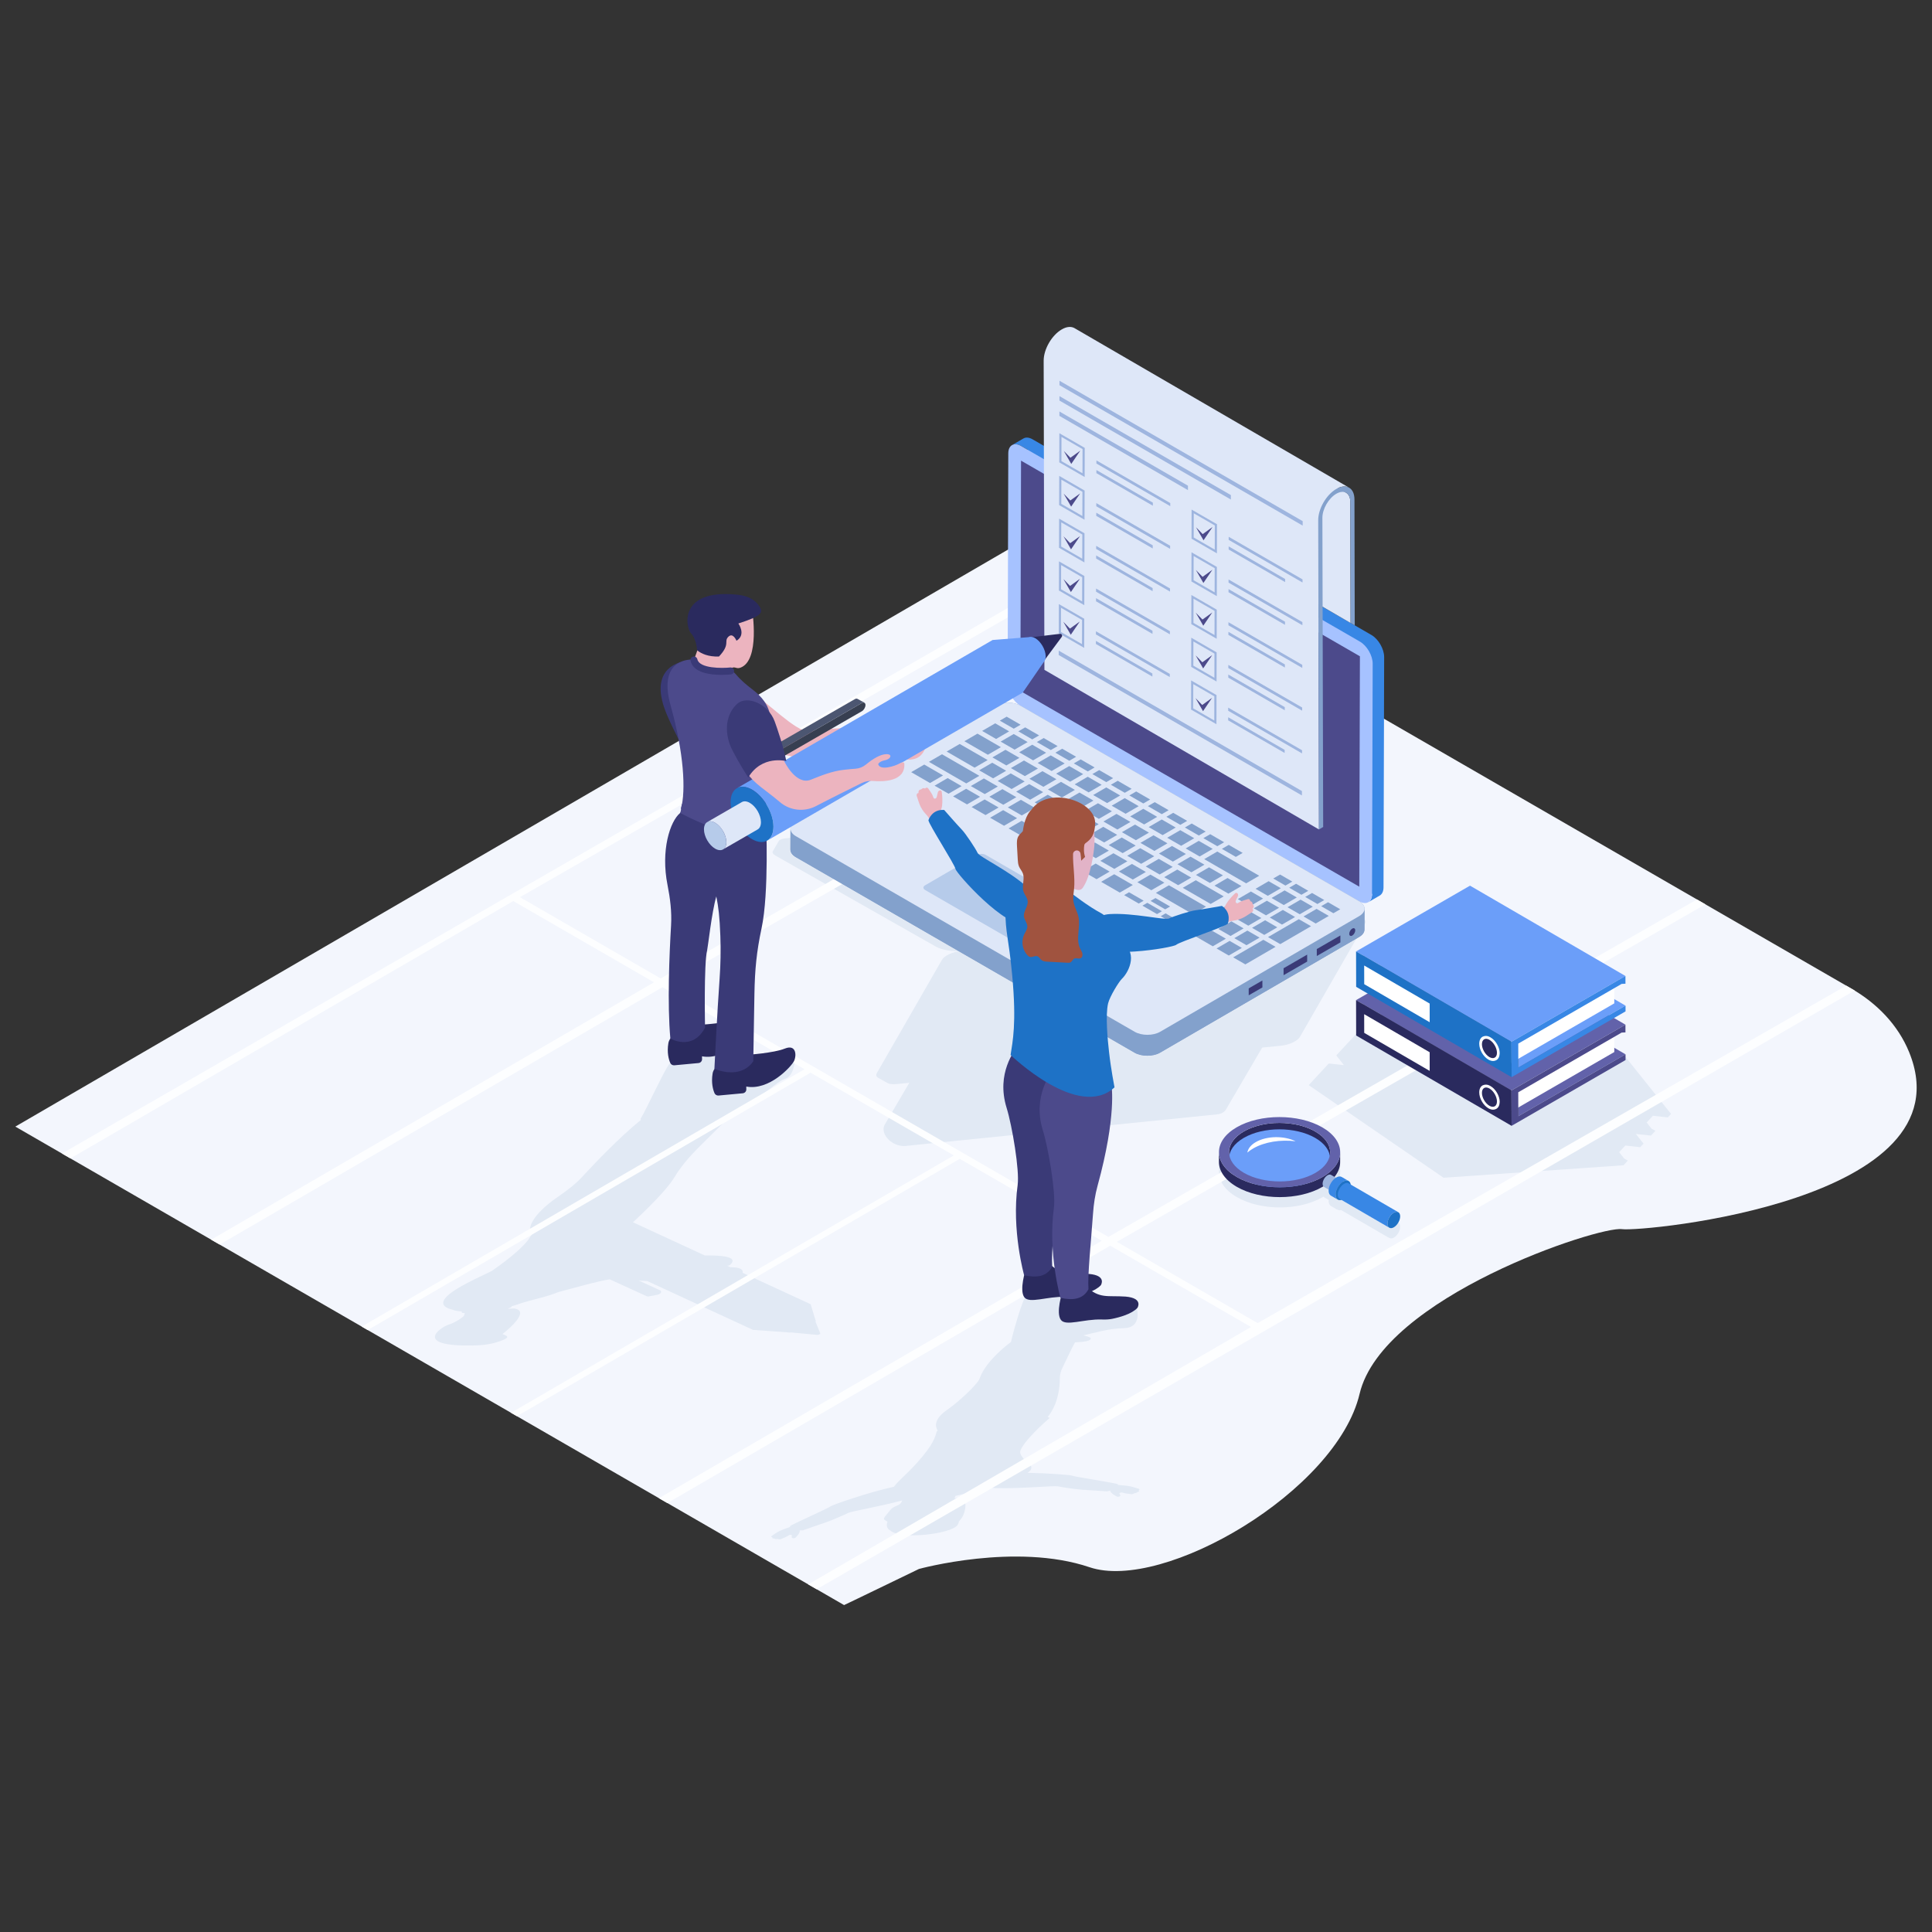 <?xml version="1.0" ?><!DOCTYPE svg  PUBLIC '-//W3C//DTD SVG 1.1//EN'  'http://www.w3.org/Graphics/SVG/1.1/DTD/svg11.dtd'><svg enable-background="new 0 0 126 126" id="Layer_1" version="1.1" viewBox="0 0 126 126" xml:space="preserve" xmlns="http://www.w3.org/2000/svg" xmlns:xlink="http://www.w3.org/1999/xlink"><rect x="0" y="0" width="126" height="126" fill="#333333" stroke="none"/><g><g><g><g><path d="M105.783,80.162c-1.488-0.217-15.617,4.412-17.114,10.742      c-1.498,6.338-12.8,12.935-17.613,11.306s-11.123,0.113-11.123,0.113l-3.975,1.921l-0.904,0.433h-0.009      L1,73.474l67.438-39.199L120.768,64.49c1.648,0.951,3.023,2.364,3.739,4.125      C128.482,78.335,107.149,80.351,105.783,80.162z" fill="#F3F6FD"/><path d="M91.313,79.996c0.007,0.266-0.179,0.589-0.409,0.717c-0.151,0.086-0.28,0.065-0.351-0.036      c0.014,0.021,0.029,0.05,0.057,0.065l-3.142-1.822c-0.122,0.029-0.222,0-0.287-0.086      c0.021,0.029,0.036,0.057,0.065,0.079l-0.452-0.266c-0.086-0.05-0.143-0.165-0.143-0.323      c0-0.022,0.007-0.043,0.007-0.065l-0.308-0.179c-0.014-0.007-0.029-0.029-0.043-0.043      c-0.014,0.007-0.029,0.022-0.05,0.036c-1.542,0.897-4.039,0.897-5.589,0c-0.782-0.445-1.169-1.04-1.169-1.629      v-0.639c0-0.581,0.388-1.162,1.148-1.607c1.542-0.897,4.046-0.897,5.596,0c0.882,0.509,1.248,1.205,1.119,1.872      c0.021-0.079,0.043-0.165,0.043-0.244v0.639c0,0.33-0.136,0.653-0.38,0.954l0.108,0.057      c0,0,0.007-0.007,0.014-0.014c0.143-0.079,0.265-0.086,0.359-0.036l0.452,0.265      c0.065,0.043,0.108,0.122,0.122,0.23l3.114,1.808C91.27,79.774,91.313,79.868,91.313,79.996z" fill="#E1E9F4"/><path d="M53.187,86.202c0.024-0.044,0.018-0.081-0.005-0.108l-0.312-1.036L48.434,83.01      c0.054-0.277-0.311-0.366-0.798-0.365l-0.217-0.103c0.128,0.019,0.185-0.043,0.185-0.043      c0.66-0.577-0.738-0.627-1.452-0.622c-0.068,0.002-0.126,0.001-0.19-0.001l-4.66-2.152      c0.021,0.008,0.038,0.02,0.052,0.035c-0.021-0.016-0.041-0.031-0.073-0.043      c0.847-0.791,2.186-2.095,2.67-2.886c0.466-0.771,0.981-1.371,1.766-2.152l2.016-1.997      c0.518,0.041,2.979-2.2,3.404-2.301c0.649-0.154,0.706-1.163,0.704-1.345      c-0.005-0.179-1.576,0.928-3.219,1.027l0.098-0.093c0.075-0.065,0.035-0.126-0.097-0.133      c0,0-0.604-2.589-0.704-2.536c-0.214,0.113-0.572,0.33-0.796,0.643c-0.042,0.055-0.052,0.106-0.037,0.155      l-0.007-0.001c0,0-0.155,0.163-0.398,0.424c-0.242-0.037-0.517-0.055-0.833-0.035l0.098-0.094      c0.068-0.065,0.028-0.126-0.101-0.137l-1.78,0.991c-0.111-0.007-0.255,0.019-0.355,0.072      c-0.217,0.109-1.667,3.258-1.891,3.571c-0.042,0.054-0.045,0.106-0.029,0.155      c-1.387,1.125-2.963,2.777-3.831,3.716c-0.41,0.45-0.988,0.891-1.616,1.323      c-1.631,1.126-2.017,2.097-1.645,2.39c-0.022,0.077-0.078,0.132-0.097,0.15      c-0.004,0.003-0.004,0.003-0.004,0.003c-0.02,0.04-0.062,0.095-0.093,0.146h0.007      c-0.31,0.46-1.111,1.192-2.426,2.108c0,0,0,0-0.004,0.004c-0.815,0.386-1.536,0.738-1.975,0.989      c-1.804,1.017-1.2,1.398-0.609,1.538c0.2,0.084,0.474,0.11,0.632,0.115      c-0.049,0.047-0.023,0.092,0.066,0.106c0.032,0.005,0.075,0.006,0.118,0c-0.014,0.063-0.043,0.132-0.06,0.199      c-0.029,0.007-0.044,0.014-0.022,0.014c-0.083,0.072-0.479,0.388-0.974,0.545      c-0.558,0.182-2.349,1.433,1.597,1.358c0.398-0.007,1.095-0.032,1.785-0.292      c0.504-0.187,0.606-0.292,0.131-0.45c0.594-0.478,1.661-1.444,0.873-1.649      c-0.216-0.054-0.367,0.027-0.536-0.023c0.08-0.013,0.171-0.043,0.223-0.087      c0.026-0.018,0.038-0.037,0.042-0.055l0.004-0.003c0.073-0.02,0.145-0.04,0.215-0.065      c0.493-0.176,1.049-0.327,1.561-0.458c0.53-0.134,0.942-0.267,1.268-0.403      c1.242-0.33,2.559-0.709,3.346-0.828l2.406,1.099c0.046,0.02,0.099,0.025,0.157,0.012l0.583-0.114      c-0.007,0-0.007,0-0.014-0.001c0.061-0.009,0.12-0.037,0.165-0.073c0.079-0.076,0.066-0.169-0.018-0.209      l-1.39-0.638c0.182,0.016,0.368,0.029,0.554,0.034l6.883,3.178L49.086,86.73l2.264,0.161      c0.06,0.013,0.149,0.019,0.265,0.007l0.007,0.001l1.655,0.158c0.046,0.005,0.1-0.004,0.155-0.029      c0.044-0.021,0.07-0.047,0.064-0.069L53.187,86.202z" fill="#E1E9F4"/><path d="M74.239,97.191c0.029,0.007,0.043,0.014,0.05,0.029c0.007,0.029,0,0.043-0.05,0.072      c-0.021,0.007-0.036,0.014-0.065,0.014c-0.007,0.036-0.129,0.086-0.194,0.079h-0.014      c-0.014,0.029-0.086,0.057-0.143,0.065c-0.021,0-0.036-0.007-0.057-0.007      c-0.237-0.029-0.38-0.043-0.567-0.101c-0.021-0.007-0.057-0.007-0.093-0.007      c-0.065,0.014-0.108,0.05-0.1,0.079l0.065,0.115c0.007,0.007,0,0.014-0.007,0.021      c-0.014,0.036-0.1,0.065-0.172,0.065h-0.007c-0.014,0-0.029-0.007-0.036-0.014      c-0.179-0.086-0.316-0.179-0.402-0.28c-0.043-0.05-0.029-0.086-0.043-0.107      c-0.057,0.014-0.122,0.036-0.201,0.05c0,0-1.291-0.093-1.621-0.107c-0.323-0.022-1.363-0.165-1.6-0.223      c-0.222-0.05-2.454,0.158-3.946,0.115c-0.129,0-0.251-0.007-0.366-0.022c-0.057,0.014-0.122,0.029-0.194,0.043      c-0.832,0.158-1.858,0.416-2.159,0.488c-0.029,0.057-0.043,0.107-0.065,0.165      c0.258-0.05,0.466-0.057,0.545,0.021c0.33,0.294,0.079,0.969,0,1.127c-0.065,0.122-0.172,0.265-0.265,0.366      c0,0.057-0.029,0.129-0.079,0.215c-0.387,0.595-3.767,0.99-4.405,0.351c0,0-0.33-0.129-0.165-0.559      c-0.007,0-0.007,0-0.007,0c-0.057-0.05-0.151-0.086-0.194-0.129c-0.072-0.079,0.014-0.179,0.079-0.266      c0.101-0.122,0.201-0.237,0.294-0.359c0.05-0.057,0.108-0.122,0.201-0.179      c0.108-0.065,0.266-0.115,0.373-0.179c0.143-0.086,0.165-0.179,0.215-0.28      c-1.413,0.387-3.35,0.717-3.53,0.818c-0.215,0.115-1.134,0.509-1.442,0.61      c-0.308,0.101-1.507,0.524-1.507,0.524h-0.208c-0.007,0.021,0.014,0.058-0.007,0.108      c-0.043,0.122-0.143,0.244-0.273,0.373c-0.014,0.007-0.021,0.014-0.043,0.022      c-0.029,0.007-0.05,0.014-0.079,0.014c-0.043,0-0.086-0.014-0.108-0.029c-0.014-0.007-0.014-0.014-0.014-0.022      l0.007-0.129c0.007-0.029-0.043-0.05-0.115-0.043c-0.036,0.007-0.065,0.014-0.079,0.029      c-0.158,0.108-0.294,0.151-0.509,0.244c-0.014,0.007-0.029,0.007-0.043,0.014c-0.065,0.014-0.136,0-0.172-0.022      l-0.007,0.007c-0.065,0.014-0.194,0-0.215-0.029c-0.029,0-0.043,0-0.065-0.007      c-0.057-0.007-0.072-0.021-0.072-0.05c-0.007-0.014,0.007-0.021,0.029-0.036c-0.151,0-0.079-0.072-0.065-0.079      c0.237-0.151,0.38-0.302,0.969-0.502c0.057-0.014,0.1-0.029,0.143-0.05l0.093-0.043      c-0.007-0.029-0.007-0.043-0.007-0.043c0.079-0.101,2.518-1.17,2.64-1.292      c0.093-0.079,2.439-0.911,4.132-1.277c0.359-0.466,0.66-0.639,1.485-1.535      c1.148-1.27,1.205-1.743,1.32-2.095c0,0,0.014-0.007,0.057-0.021c-0.179-0.287-0.265-0.76,0.631-1.378      c0.696-0.481,1.973-1.657,2.102-2.037c0.409-1.198,2.045-2.382,2.045-2.382c0.021-0.179,0.768-3.013,1.083-3.135      c0.409-0.158,0.703-0.351,1.736-0.337c0.021-0.014,0.301,0.337,0.308,0.33c0.014-0.179,0.28,1.535,0.603,1.413      c0.438-0.172,0.904-0.244,2.073-0.258c0.23-0.007,0.452,0,0.667,0.014c0.445,0.043,1.464-0.438,1.722-0.273      c0,0,0.402,1.306-0.811,1.349c-1.019,0.021-1.873,0.294-2.669,0.473c0.201,0.043,0.366,0.093,0.466,0.158      c0,0,0.237,0.251-0.969,0.294h-0.036c-0.251,0.445-0.517,1.054-0.789,1.593      c-0.129,0.251-0.201,0.502-0.201,0.739c-0.007,1.464-0.567,2.274-0.796,2.54      c0.043,0.021,0.093,0.043,0.136,0.057c0,0-0.574,0.495-0.997,0.933c-0.316,0.33-0.904,0.976-0.933,1.291      c-0.014,0.179,0.301,0.567,0.452,0.646c0.265,0.144,0.452,0.467,0.029,0.71      c1.421,0.029,2.82,0.144,2.906,0.186c0.158,0.079,2.87,0.481,2.985,0.56c0,0,0.007,0.014,0,0.043      l0.115,0.014c0.043,0.007,0.093,0.014,0.151,0.014c0.638,0.043,0.825,0.151,1.112,0.23      C74.289,97.105,74.382,97.148,74.239,97.191z" fill="#E1E9F4"/><g><g><g><path d="M84.774,67.63l4.251-7.392c0.076-0.13,0.032-0.239-0.083-0.306l-0.568-0.317         l-0.034-0.021c-0.119-0.071-0.326-0.1-0.594-0.073c0.269-0.027,0.431-0.095,0.474-0.181l0.383-0.672         c0.049-0.085-0.008-0.184-0.192-0.29l-10.444-5.927c-0.37-0.209-1.094-0.336-1.615-0.284l-25.09,2.503         c-0.269,0.027-0.422,0.093-0.474,0.181l-0.388,0.667c-0.049,0.085,0.011,0.193,0.197,0.295l10.444,5.927         c0.37,0.209,1.094,0.336,1.615,0.284c-0.528,0.051-1.068,0.306-1.22,0.567l-4.25,7.392         c-0.08,0.138-0.031,0.251,0.107,0.318l0.577,0.327c0.122,0.068,0.326,0.1,0.594,0.073l0.838-0.082         l-1.601,2.728c-0.215,0.371,0.032,0.908,0.552,1.202c0.265,0.152,0.553,0.21,0.797,0.187l20.345-2.062         c-0.016,0.001-0.032,0.002-0.046-0c0.261-0.013,0.483-0.117,0.604-0.314l2.362-4.037l0.002-0.003         l1.237-0.121C84.076,68.145,84.623,67.891,84.774,67.63z" fill="#E1E9F4"/></g></g></g><g><g><g><g enable-background="new    "><g><polygon fill="#E1E9F4" points="105.597,75.143 105.999,74.709 106.972,74.817 107.188,74.585 106.685,73.953            107.674,74.059 107.963,73.748 107.717,73.617 107.392,73.206 107.799,72.766 108.773,72.874 108.982,72.648            105.743,68.595 88.454,67.422 87.146,68.833 87.648,69.465 86.659,69.359 85.351,70.77 94.147,76.81            105.88,75.996 106.163,75.69 105.922,75.553          "/></g></g></g></g></g><polygon fill="#FDFEFF" points="120.406,64.281 82.023,86.291 72.838,80.988 111.221,58.978 110.67,58.66       72.287,80.67 43.639,64.13 82.023,42.119 81.472,41.801 43.088,63.812 33.908,58.512 72.293,36.501       71.741,36.182 4.042,75.23 4.594,75.549 33.474,58.764 42.653,64.064 13.773,80.849 14.325,81.168       43.205,64.382 52.469,69.731 23.589,86.516 23.981,86.743 52.862,69.958 62.206,75.353 33.325,92.138       33.712,92.361 62.593,75.576 71.852,80.922 42.972,97.708 43.523,98.026 72.404,81.24 81.589,86.543       52.708,103.329 53.259,103.647 120.957,64.599     "/></g><g><g><g><g><g><g><g><g><g><g><path d="M89.44,41.411L67.343,28.652c-0.233-0.134-0.445-0.145-0.594-0.057l-0.749,0.431               c0.152-0.085,0.36-0.074,0.594,0.06l0.435,0.247l-0.438,0.707l-0.042,15.024l22.1,12.759               l0.834,0.481c-0.004,0.262-0.095,0.449-0.244,0.534l0.746-0.434c0.148-0.085,0.244-0.272,0.244-0.534               l0.042-15.021C90.27,42.323,89.899,41.676,89.44,41.411z" fill="#3887E5"/><g><g enable-background="new    "><g><path d="M88.691,41.844c0.46,0.266,0.834,0.912,0.832,1.441l-0.043,15.018                  c-0.002,0.532-0.377,0.743-0.838,0.477L66.547,46.024c-0.463-0.267-0.834-0.91-0.832-1.441                  l0.043-15.018c0.002-0.529,0.375-0.744,0.838-0.477L88.691,41.844z" fill="#A6C2FF"/></g></g></g><g><polygon fill="#4C4A8B" points="88.69,42.802 88.648,57.826 66.547,45.066 66.59,30.042               "/></g></g><g><g><g enable-background="new    "><g><path d="M88.989,59.265l-0.004,1.364c0,0.173-0.113,0.343-0.343,0.477l-12.985,7.546                  c-0.46,0.265-1.205,0.265-1.665,0L51.896,55.897c-0.233-0.134-0.346-0.311-0.346-0.488l0.004-1.361                  c0-0.173,0.117-0.35,0.343-0.481l12.989-7.546c0.456-0.269,1.202-0.265,1.661,0l22.097,12.759                  C88.872,58.915,88.989,59.089,88.989,59.265z" fill="#83A1CC"/></g></g></g><g><g><g enable-background="new    "><g><path d="M88.989,59.265l-0.004,1.363c0,0.173-0.113,0.343-0.343,0.477l-12.985,7.546                   c-0.46,0.265-1.205,0.265-1.665,0L51.896,55.896c-0.233-0.134-0.346-0.311-0.346-0.488l0.004-1.359                   c0,0.173,0.117,0.35,0.35,0.484l22.093,12.755c0.463,0.269,1.209,0.269,1.665,0l12.989-7.546                   C88.876,59.612,88.989,59.438,88.989,59.265z" fill="#83A1CC"/></g><g><g><polygon fill="#3A3A77" points="85.249,62.259 85.251,62.711 83.712,63.599 83.711,63.147                                       "/></g><g><polygon fill="#3A3A77" points="82.329,63.944 82.331,64.397 81.438,64.912 81.437,64.46                                       "/></g><g><polygon fill="#3A3A77" points="87.415,61.008 87.417,61.46 85.878,62.349 85.877,61.896                                       "/></g><g><path d="M88.19,60.561c0.108-0.062,0.196-0.013,0.196,0.112                    c0,0.127-0.087,0.278-0.195,0.341s-0.196,0.012-0.196-0.115                    C87.995,60.774,88.082,60.623,88.19,60.561z" fill="#3A3A77"/></g></g><g><path d="M88.642,58.779c0.46,0.266,0.465,0.697,0.008,0.963l-12.987,7.547                   c-0.457,0.266-1.204,0.266-1.665,0L51.902,54.532c-0.46-0.266-0.463-0.698-0.005-0.964                   l12.987-7.547c0.457-0.266,1.202-0.265,1.662,0.001L88.642,58.779z" fill="#DEE7F8"/></g></g></g><path d="M71.302,59.806l-7.021-4.054c-0.147-0.085-0.384-0.086-0.53-0.001l-3.42,1.987                c-0.146,0.085-0.143,0.222,0.004,0.307l7.021,4.054c0.147,0.085,0.382,0.085,0.527,0l3.42-1.987                C71.449,60.027,71.448,59.891,71.302,59.806z" fill="#B6CBEA"/></g></g></g></g></g></g><g><polygon fill="#83A1CC" points="84.875,58.355 85.322,58.096 84.526,57.636 84.079,57.896          "/><polygon fill="#83A1CC" points="83.834,57.754 84.28,57.495 83.484,57.035 83.037,57.294          "/><polygon fill="#83A1CC" points="79.266,59.486 78.413,59.981 79.21,60.441 80.062,59.946          "/><polygon fill="#83A1CC" points="72.203,52.374 73.055,51.879 72.147,51.354 71.294,51.849          "/><polygon fill="#83A1CC" points="68.993,53.555 68.141,54.051 69.051,54.575 69.903,54.081          "/><polygon fill="#83A1CC" points="70.251,55.621 69.399,56.117 70.307,56.641 71.159,56.146          "/><polygon fill="#83A1CC" points="69.044,54.925 68.192,55.419 69.101,55.945 69.954,55.45          "/><polygon fill="#83A1CC" points="70.201,54.252 69.349,54.747 70.258,55.273 71.111,54.777          "/><polygon fill="#83A1CC" points="68.331,51.832 67.479,52.327 68.388,52.852 69.24,52.357          "/><polygon fill="#83A1CC" points="67.837,54.228 66.984,54.723 67.894,55.248 68.746,54.753          "/><polygon fill="#83A1CC" points="64.217,52.138 63.365,52.633 64.273,53.157 65.126,52.662          "/><polygon fill="#83A1CC" points="65.424,52.835 64.571,53.33 65.48,53.854 66.332,53.359          "/><polygon fill="#83A1CC" points="66.631,53.531 65.778,54.027 66.687,54.551 67.54,54.056          "/><polygon fill="#83A1CC" points="67.788,52.859 66.935,53.354 67.844,53.879 68.697,53.384          "/><polygon fill="#83A1CC" points="75.697,59.753 76.651,60.304 76.97,60.117 76.017,59.568          "/><polygon fill="#83A1CC" points="74.825,58.879 74.505,59.065 75.458,59.615 75.778,59.429          "/><polygon fill="#83A1CC" points="75.357,58.569 75.037,58.755 75.991,59.305 76.31,59.12          "/><polygon fill="#83A1CC" points="71.458,56.318 70.605,56.813 71.515,57.338 72.367,56.843          "/><polygon fill="#83A1CC" points="72.148,51.007 72.596,50.748 71.686,50.223 71.24,50.483          "/><polygon fill="#83A1CC" points="70.996,51.677 71.848,51.182 70.939,50.657 70.087,51.153          "/><polygon fill="#83A1CC" points="73.355,51.704 73.802,51.445 72.894,50.92 72.447,51.18          "/><polygon fill="#83A1CC" points="74.563,52.401 75.009,52.142 74.1,51.617 73.653,51.877          "/><polygon fill="#83A1CC" points="70.458,52.707 71.31,52.212 70.401,51.687 69.549,52.182          "/><polygon fill="#83A1CC" points="73.41,53.071 74.263,52.576 73.353,52.051 72.501,52.546          "/><polygon fill="#83A1CC" points="75.769,53.098 76.216,52.839 75.308,52.314 74.861,52.573          "/><polygon fill="#83A1CC" points="71.665,53.404 72.517,52.909 71.608,52.384 70.756,52.879          "/><polygon fill="#83A1CC" points="69.538,52.529 68.687,53.024 69.595,53.549 70.447,53.054          "/><polygon fill="#83A1CC" points="74.617,53.768 75.469,53.273 74.561,52.748 73.708,53.243          "/><polygon fill="#83A1CC" points="76.977,53.795 77.423,53.535 76.513,53.01 76.067,53.27          "/><polygon fill="#83A1CC" points="72.872,54.1 73.724,53.605 72.816,53.08 71.963,53.576          "/><polygon fill="#83A1CC" points="70.745,53.226 69.893,53.721 70.802,54.245 71.654,53.751          "/><polygon fill="#83A1CC" points="75.824,54.465 76.676,53.969 75.766,53.444 74.914,53.939          "/><polygon fill="#83A1CC" points="74.079,54.797 74.931,54.302 74.022,53.777 73.169,54.272          "/><polygon fill="#83A1CC" points="77.031,55.161 77.884,54.666 76.974,54.141 76.121,54.636          "/><polygon fill="#83A1CC" points="75.286,55.494 76.138,54.999 75.229,54.474 74.376,54.969          "/><polygon fill="#83A1CC" points="73.158,54.62 72.306,55.114 73.216,55.639 74.068,55.145          "/><polygon fill="#83A1CC" points="78.237,55.858 79.09,55.362 78.18,54.838 77.328,55.333          "/><polygon fill="#83A1CC" points="76.492,56.191 77.344,55.695 76.435,55.171 75.583,55.666          "/><polygon fill="#83A1CC" points="74.365,55.316 73.514,55.811 74.423,56.336 75.275,55.842          "/><polygon fill="#83A1CC" points="72.615,55.646 71.762,56.141 72.671,56.666 73.524,56.17          "/><polygon fill="#83A1CC" points="77.699,56.888 78.551,56.392 77.643,55.868 76.79,56.363          "/><polygon fill="#83A1CC" points="75.572,56.013 74.72,56.508 75.629,57.033 76.481,56.538          "/><polygon fill="#83A1CC" points="74.73,56.867 73.822,56.343 72.969,56.838 73.878,57.363          "/><polygon fill="#83A1CC" points="81.27,57.609 82.122,57.114 79.388,55.535 78.535,56.03          "/><polygon fill="#83A1CC" points="76.779,56.71 75.927,57.205 76.837,57.73 77.688,57.235          "/><polygon fill="#83A1CC" points="75.028,57.039 74.176,57.535 75.085,58.059 75.938,57.565          "/><polygon fill="#83A1CC" points="80.113,58.281 80.966,57.786 80.056,57.261 79.204,57.757          "/><polygon fill="#83A1CC" points="82.681,58.424 83.534,57.928 82.737,57.469 81.885,57.964          "/><polygon fill="#83A1CC" points="85.918,58.957 86.365,58.698 85.569,58.238 85.121,58.497          "/><polygon fill="#83A1CC" points="77.986,57.407 77.135,57.902 78.956,58.953 79.808,58.459          "/><polygon fill="#83A1CC" points="84.575,58.53 83.779,58.07 82.927,58.565 83.723,59.025          "/><polygon fill="#83A1CC" points="81.58,58.141 80.728,58.636 81.524,59.096 82.376,58.601          "/><polygon fill="#83A1CC" points="86.611,58.84 86.164,59.099 86.96,59.559 87.407,59.3          "/><polygon fill="#83A1CC" points="84.821,58.672 83.969,59.167 84.765,59.627 85.618,59.132          "/><polygon fill="#83A1CC" points="76.235,57.736 75.382,58.231 77.799,59.626 78.651,59.131          "/><polygon fill="#83A1CC" points="82.622,58.742 81.769,59.237 82.566,59.697 83.419,59.202          "/><polygon fill="#83A1CC" points="80.422,58.814 79.571,59.309 80.368,59.769 81.219,59.273          "/><polygon fill="#83A1CC" points="85.808,60.229 86.66,59.734 85.864,59.274 85.012,59.769          "/><polygon fill="#83A1CC" points="83.665,59.344 82.812,59.84 83.609,60.3 84.461,59.804          "/><polygon fill="#83A1CC" points="81.464,59.415 80.612,59.91 81.41,60.37 82.261,59.875          "/><polygon fill="#83A1CC" points="83.303,60.477 82.507,60.017 81.655,60.512 82.452,60.972          "/><polygon fill="#83A1CC" points="80.308,60.088 79.455,60.583 80.252,61.042 81.104,60.547          "/><polygon fill="#83A1CC" points="83.494,61.573 85.503,60.406 84.707,59.946 82.698,61.114          "/><polygon fill="#83A1CC" points="82.146,61.149 81.35,60.689 80.498,61.185 81.294,61.645          "/><polygon fill="#83A1CC" points="78.109,60.158 77.257,60.653 79.095,61.715 79.947,61.219          "/><polygon fill="#83A1CC" points="80.193,61.361 79.341,61.857 80.137,62.317 80.99,61.822          "/><polygon fill="#83A1CC" points="81.219,62.895 83.189,61.751 82.393,61.291 80.423,62.436          "/><polygon fill="#83A1CC" points="68.528,48.917 68.975,48.658 68.067,48.133 67.619,48.393          "/><polygon fill="#83A1CC" points="69.736,49.614 70.182,49.355 69.273,48.83 68.826,49.089          "/><polygon fill="#83A1CC" points="60.277,49.863 59.425,50.358 60.653,51.067 61.505,50.572          "/><polygon fill="#83A1CC" points="63.869,50.597 61.434,49.191 60.581,49.686 63.017,51.092          "/><polygon fill="#83A1CC" points="61.803,50.744 60.95,51.239 61.86,51.764 62.713,51.269          "/><polygon fill="#83A1CC" points="64.223,51.788 65.076,51.293 64.166,50.768 63.314,51.264          "/><polygon fill="#83A1CC" points="63.01,51.441 62.157,51.936 63.066,52.461 63.919,51.965          "/><polygon fill="#83A1CC" points="64.768,50.762 65.62,50.267 64.711,49.742 63.859,50.237          "/><polygon fill="#83A1CC" points="65.631,49.92 66.483,49.425 65.574,48.9 64.722,49.395          "/><polygon fill="#83A1CC" points="66.838,50.617 67.69,50.121 66.781,49.597 65.929,50.092          "/><polygon fill="#83A1CC" points="69.251,52.01 70.103,51.515 69.195,50.99 68.342,51.485          "/><polygon fill="#83A1CC" points="68.583,50.284 69.435,49.789 68.526,49.264 67.673,49.759          "/><polygon fill="#83A1CC" points="69.79,50.981 70.642,50.486 69.732,49.96 68.88,50.456          "/><polygon fill="#83A1CC" points="68.045,51.314 68.897,50.818 67.987,50.293 67.135,50.788          "/><polygon fill="#83A1CC" points="67.376,49.587 68.228,49.092 67.319,48.567 66.467,49.062          "/><polygon fill="#83A1CC" points="67.321,48.221 67.768,47.961 66.859,47.437 66.413,47.696          "/><polygon fill="#83A1CC" points="66.169,48.89 67.021,48.395 66.112,47.87 65.26,48.365          "/><polygon fill="#83A1CC" points="65.652,46.739 65.205,46.999 66.115,47.523 66.561,47.264          "/><polygon fill="#83A1CC" points="64.905,47.174 64.053,47.669 64.962,48.194 65.814,47.698          "/><polygon fill="#83A1CC" points="78.906,57.584 79.758,57.089 78.85,56.564 77.997,57.06          "/><polygon fill="#83A1CC" points="70.942,50.311 71.389,50.051 70.479,49.526 70.032,49.786          "/><polygon fill="#83A1CC" points="78.184,54.492 78.63,54.232 77.721,53.707 77.274,53.967          "/><polygon fill="#83A1CC" points="80.597,55.885 81.044,55.625 80.135,55.101 79.688,55.361          "/><polygon fill="#83A1CC" points="79.39,55.188 79.836,54.929 78.928,54.404 78.48,54.663          "/><polygon fill="#83A1CC" points="62.59,48.519 61.739,49.013 63.561,50.065 64.412,49.57          "/><polygon fill="#83A1CC" points="63.748,47.846 62.896,48.341 64.424,49.223 65.276,48.728          "/><polygon fill="#83A1CC" points="71.408,54.949 70.555,55.444 71.464,55.969 72.317,55.474          "/><polygon fill="#83A1CC" points="71.952,53.923 71.1,54.418 72.009,54.943 72.861,54.448          "/><polygon fill="#83A1CC" points="65.374,51.465 64.521,51.961 65.43,52.485 66.282,51.99          "/><polygon fill="#83A1CC" points="67.124,51.136 66.272,51.63 67.182,52.156 68.033,51.661          "/><polygon fill="#83A1CC" points="65.975,51.459 66.827,50.964 65.917,50.439 65.066,50.933          "/><polygon fill="#83A1CC" points="66.58,52.162 65.728,52.657 66.637,53.182 67.49,52.687          "/><polygon fill="#83A1CC" points="72.665,57.015 71.813,57.51 73.029,58.212 73.881,57.717          "/><polygon fill="#83A1CC" points="73.632,58.191 73.313,58.377 74.266,58.927 74.586,58.741          "/></g><g><g enable-background="new    "><g><path d="M88.083,40.629L70.172,30.22l-0.014-7.906c0-0.285-0.104-0.487-0.271-0.577             L87.798,32.139c0.16,0.097,0.264,0.299,0.264,0.584L88.083,40.629z" fill="#DEE7F8"/></g><g><path d="M87.986,31.805c-0.215-0.125-0.508-0.104-0.841,0.084             c-0.647,0.376-1.175,1.293-1.175,2.044l0.049,20.162L68.114,43.686l-0.049-20.162             c0-0.751,0.528-1.661,1.175-2.037c0.327-0.195,0.626-0.209,0.841-0.084L87.986,31.805z" fill="#DEE7F8"/></g><g><path d="M87.148,31.889c0.651-0.376,1.184-0.073,1.186,0.676l0.019,8.218l-0.273-0.157             l-0.019-7.904c-0.002-0.576-0.411-0.809-0.912-0.52c-0.501,0.289-0.908,0.994-0.906,1.57l0.051,20.162             l-0.273,0.158l-0.051-20.162C85.967,33.182,86.496,32.265,87.148,31.889z" fill="#83A1CC"/></g></g></g></g><g><g><polygon fill="#4C4A8B" points="70.429,37.749 69.841,38.611 69.352,37.765 69.787,38.212          "/></g><g><polygon fill="#4C4A8B" points="70.421,40.534 69.833,41.398 69.344,40.549 69.779,40.996          "/></g><g><path d="M69.056,39.396l1.656,0.956l-0.005,1.9l-1.656-0.956L69.056,39.396z M70.565,42.008           l0.004-1.577l-1.373-0.792l-0.004,1.577L70.565,42.008" fill="#9EB5DF"/></g><g><path d="M69.064,36.609l1.656,0.956l-0.005,1.903l-1.656-0.956L69.064,36.609z M70.573,39.223           l0.004-1.577l-1.373-0.792l-0.004,1.577L70.573,39.223" fill="#9EB5DF"/></g><g><path d="M69.072,33.824l1.656,0.956l-0.005,1.9l-1.656-0.956L69.072,33.824z M70.581,36.436           l0.004-1.577l-1.373-0.792l-0.004,1.577L70.581,36.436" fill="#9EB5DF"/></g><g><path d="M69.08,31.037l1.656,0.956L70.73,33.896l-1.656-0.956L69.08,31.037z M70.589,33.652           l0.004-1.577l-1.373-0.792l-0.004,1.577L70.589,33.652" fill="#9EB5DF"/></g><g><polygon fill="#4C4A8B" points="70.445,32.178 69.857,33.04 69.368,32.194 69.803,32.64          "/></g><g><polygon fill="#9EB5DF" points="77.475,31.676 77.475,31.964 69.091,27.123 69.091,26.836          "/></g><g><polygon fill="#9EB5DF" points="75.187,32.78 75.186,32.983 71.503,30.857 71.504,30.654          "/></g><g><polygon fill="#9EB5DF" points="75.171,38.352 75.171,38.555 71.487,36.428 71.488,36.225          "/></g><g><polygon fill="#9EB5DF" points="76.298,41.163 76.297,41.368 71.481,38.588 71.482,38.383          "/></g><g><polygon fill="#9EB5DF" points="76.305,38.379 76.305,38.581 71.489,35.801 71.49,35.598          "/></g><g><polygon fill="#9EB5DF" points="75.179,35.565 75.178,35.77 71.495,33.644 71.496,33.438          "/></g><g><polygon fill="#9EB5DF" points="76.313,35.592 76.313,35.797 71.497,33.017 71.498,32.811          "/></g><g><polygon fill="#9EB5DF" points="76.321,32.807 76.321,33.01 71.505,30.23 71.506,30.027          "/></g><g><polygon fill="#4C4A8B" points="70.453,29.391 69.865,30.256 69.376,29.407 69.811,29.853          "/></g><g><path d="M69.088,28.253l1.656,0.956l-0.005,1.9l-1.656-0.956L69.088,28.253z M70.597,30.865           l0.004-1.577l-1.373-0.792l-0.004,1.577L70.597,30.865" fill="#9EB5DF"/></g><g><polygon fill="#9EB5DF" points="80.275,32.289 80.274,32.579 69.094,26.124 69.094,25.834          "/></g><g><path d="M77.713,33.233l1.656,0.956l-0.005,1.9l-1.656-0.956L77.713,33.233z M79.223,35.845           l0.004-1.577l-1.373-0.792l-0.004,1.577L79.223,35.845" fill="#9EB5DF"/></g><g><polygon fill="#4C4A8B" points="79.079,34.371 78.491,35.236 78,34.386 78.436,34.834          "/></g><g><polygon fill="#9EB5DF" points="84.958,33.989 84.957,34.279 69.096,25.122 69.097,24.832          "/></g><g><polygon fill="#4C4A8B" points="79.055,42.729 78.467,43.592 77.976,42.744 78.413,43.192          "/></g><g><path d="M77.69,41.589l1.656,0.956l-0.005,1.903l-1.656-0.956L77.69,41.589z M79.199,44.203           l0.004-1.577l-1.373-0.792l-0.004,1.577L79.199,44.203" fill="#9EB5DF"/></g><g><polygon fill="#9EB5DF" points="75.155,43.923 75.155,44.126 71.472,41.999 71.472,41.797          "/></g><g><polygon fill="#9EB5DF" points="76.29,43.95 76.289,44.155 71.473,41.375 71.474,41.17          "/></g><g><path d="M77.682,44.376l1.656,0.956l-0.005,1.9l-1.656-0.956L77.682,44.376z M79.191,46.988           l0.004-1.577l-1.373-0.792l-0.004,1.577L79.191,46.988" fill="#9EB5DF"/></g><g><polygon fill="#4C4A8B" points="79.047,45.514 78.459,46.379 77.968,45.528 78.405,45.977          "/></g><g><polygon fill="#9EB5DF" points="83.805,40.545 83.804,40.75 80.121,38.624 80.122,38.419          "/></g><g enable-background="new    "><g><polygon fill="#9EB5DF" points="84.908,51.59 84.907,51.877 69.046,42.72 69.047,42.432           "/></g><g><polygon fill="#9EB5DF" points="83.781,48.903 83.781,49.106 80.098,46.98 80.098,46.777           "/></g><g><polygon fill="#9EB5DF" points="84.916,48.93 84.915,49.135 80.099,46.355 80.1,46.15           "/></g><g><polygon fill="#9EB5DF" points="83.789,46.117 83.789,46.322 80.106,44.195 80.106,43.99           "/></g><g><polygon fill="#9EB5DF" points="84.924,46.143 84.923,46.349 80.107,43.568 80.108,43.363           "/></g><g><polygon fill="#9EB5DF" points="83.797,43.332 83.796,43.535 80.113,41.408 80.114,41.206           "/></g><g><polygon fill="#9EB5DF" points="84.931,43.359 84.931,43.562 80.115,40.781 80.116,40.578           "/></g></g><g><polygon fill="#9EB5DF" points="84.947,37.787 84.947,37.99 80.131,35.21 80.132,35.007          "/></g><g><polygon fill="#9EB5DF" points="84.939,40.572 84.939,40.777 80.123,37.997 80.124,37.791          "/></g><g><polygon fill="#9EB5DF" points="83.813,37.761 83.812,37.963 80.129,35.837 80.13,35.634          "/></g><g><polygon fill="#4C4A8B" points="79.071,37.158 78.483,38.02 77.992,37.173 78.429,37.621          "/></g><g><polygon fill="#4C4A8B" points="79.063,39.943 78.475,40.807 77.984,39.957 78.421,40.405          "/></g><g><path d="M77.698,38.804l1.656,0.956l-0.005,1.9l-1.656-0.956L77.698,38.804z M79.207,41.416           l0.004-1.577l-1.373-0.792l-0.004,1.577L79.207,41.416" fill="#9EB5DF"/></g><g><path d="M77.706,36.018l1.656,0.956l-0.005,1.903l-1.656-0.956L77.706,36.018z M79.215,38.632           l0.004-1.577l-1.373-0.792l-0.004,1.577L79.215,38.632" fill="#9EB5DF"/></g><g><polygon fill="#4C4A8B" points="70.437,34.962 69.849,35.827 69.36,34.978 69.795,35.425          "/></g><g><polygon fill="#9EB5DF" points="75.163,41.136 75.163,41.342 71.48,39.215 71.48,39.01          "/></g></g></g><g><path d="M60.073,48.435c-0.416,0.076-1.587,0.011-1.579-0.593c0,0,0.106-0.216,0.605-0.125         c0.499,0.092,0.771-0.361,0.043-0.516c-0.472-0.095-1.137,0.117-1.557,0.282         c-0.275,0.107-0.612,0.423-2.155,0.082c-0.875-0.193-1.829,0.099-2.709,0.12         c-0.849,0.032-2.654-1.909-3.986-2.73l-0.274,1.446c0.899,0.456-1.803,0.255-1.528,0.801         c0.512,1.031,4.512,2.332,5.533,2.181c1.067-0.153,3.469-0.412,4.357-0.511         c0.298-0.034,0.598,0.033,0.872,0.18c0.745,0.402,2.32,1.046,2.699-0.432         C60.395,48.62,60.489,48.361,60.073,48.435z" fill="#ECB4BF"/><g><g><g><g><g><g><g><g><path d="M49.052,39.775c0,0-2.717,0.324-2.784,0.492                 c-0.018,0.062-1.179,3.124-1.359,3.846c-0.303,1.174,2.902,1.619,2.728,0.703                 c-0.11-0.6-0.307-1.061,0.068-1.248c0.245-0.122,0.307,0.075,0.583-0.023                 C49.592,43.069,49.052,39.775,49.052,39.775z" fill="#ECB4BF"/></g><path d="M45.53,43.54c-0.389-0.136-0.536-0.262-0.593-0.461c0,0-2.672,0.085-1.599,3.132                c0.541,1.537,2.585,4.951,3.115,6.712L45.53,43.54z" fill="#3A3A77"/><path d="M49.058,44.953c-0.367-0.277-0.751-0.6-1.055-0.965                c-0.213-0.257-0.547-0.372-0.879-0.342c-0.703,0.064-1.81,0.05-1.959-0.632                c0,0-2.313-0.155-1.432,2.984c0.881,3.139,0.997,5.563,0.683,6.727c0,0,3.384,4.704,5.545,0.783                c0,0-0.005-4.876,0.197-5.794C50.333,46.912,50.37,45.943,49.058,44.953z" fill="#4C4A8B"/><g><path d="M47.059,44.014c-0.731,0-1.851-0.132-2.023-0.923                 c-0.027-0.122,0.051-0.243,0.174-0.27c0.117-0.028,0.241,0.051,0.269,0.173                 c0.133,0.614,1.629,0.593,2.146,0.537c0.119-0.013,0.236,0.077,0.25,0.201                 c0.013,0.125-0.076,0.237-0.202,0.25C47.602,43.991,47.365,44.014,47.059,44.014z" fill="#3A3A77"/></g><g><path d="M44.444,52.741c-0.015-0.011-0.029-0.016-0.029-0.016S44.433,52.735,44.444,52.741z                 " fill="#73BC9C"/><path d="M46.475,70.006c0.152-0.928,2.271-1.215,2.271-1.215s1.693-0.106,2.447-0.408                 c0.754-0.301,0.766,0.486,0.582,0.834s-1.607,1.923-3.105,1.645l0.003,0.184                 c0.002,0.132-0.099,0.243-0.234,0.255l-1.571,0.146c-0.115,0.011-0.225-0.051-0.27-0.156                 C46.501,71.064,46.374,70.623,46.475,70.006z" fill="#2A2A5E"/><path d="M43.589,68.034c0.152-0.928,2.271-1.215,2.271-1.215s1.693-0.106,2.447-0.408                 c0.754-0.301,0.766,0.486,0.582,0.834s-1.607,1.923-3.105,1.645l0.003,0.184                 c0.002,0.132-0.099,0.243-0.234,0.255l-1.571,0.146c-0.115,0.011-0.225-0.051-0.27-0.156                 C43.614,69.093,43.487,68.652,43.589,68.034z" fill="#2A2A5E"/><path d="M49.96,53.508c-0.92,1.709-5.215-0.603-5.516-0.767                 c0.04,0.029,0.103,0.121-0.085,0.276c-0.664,0.548-1.275,2.442-0.825,4.701                 c0.173,0.871,0.284,1.753,0.231,2.639c-0.11,1.858-0.251,5.131-0.046,7.375                 c0,0,1.444,0.844,2.262-0.709c0,0-0.085-4.159,0.136-5.039c0.049-0.194,0.302-2.506,0.599-3.521                 c0.14,0.687,0.219,1.348,0.263,2.572c0.034,0.931,0.018,1.867-0.049,2.797                 c-0.153,2.113-0.339,5.876-0.339,5.876c1.878,0.72,2.536-0.5,2.536-0.5l0.075-4.41                 c0.028-1.549,0.138-2.732,0.463-4.246C50.168,58.212,49.96,53.508,49.96,53.508z" fill="#3A3A77"/></g></g></g></g></g></g><g><path d="M49.332,54.327c0.318-0.093,0.55-0.277,0.731-0.51            c-0.055-0.192-0.101-0.45-0.1-0.664c-0.129,0.209-0.543,0.557-0.789,0.629            c-1.459,0.424-4.492-1.235-4.623-1.306l-0.079-0.044c-0.018,0.098-0.034,0.203-0.057,0.287            c0,0,0.012,0.119-0.056,0.296c0.395,0.215,2.644,1.399,4.282,1.399            C48.898,54.416,49.13,54.386,49.332,54.327z" fill="#4C4A8B"/></g></g><g><path d="M45.467,42.444c0,0-0.001-0.012-0.002-0.03C45.444,42.416,45.451,42.428,45.467,42.444z           " fill="#6262AA"/><path d="M49.446,39.435c-0.413-0.533-1.064-0.623-1.44-0.658           c-3.772-0.357-3.297,2.152-2.935,2.53c0.32,0.336,0.384,0.967,0.395,1.107           c0.27,0.211,0.712,0.426,1.423,0.403c0.768-0.822,0.299-0.976,0.609-1.286           c0.31-0.31,0.534,0.258,0.534,0.258c0.654-0.396,0.122-1.127,0.122-1.127           C49.686,40.162,49.859,39.968,49.446,39.435z" fill="#2A2A5E"/></g></g><g><g><g><g><g><g><path d="M68.065,43.13l1.179-1.593c0.03-0.04,0.033-0.094,0.008-0.138               s-0.074-0.068-0.123-0.062l-1.968,0.234L68.065,43.13z" fill="#2A2A5E"/><g><g enable-background="new    "><path d="M67.516,41.621c-0.164-0.09-0.313-0.106-0.429-0.067l-2.372,0.187l0.004,0.007                 l-16.657,9.657c0.25-0.145,0.597-0.123,0.981,0.09c0.769,0.446,1.394,1.523,1.399,2.412                 c0.003,0.454-0.157,0.769-0.415,0.919l16.675-9.658l1.361-1.979                 c0.081-0.084,0.134-0.217,0.134-0.394C68.189,42.364,67.883,41.836,67.516,41.621z" fill="#6B9EF9"/><path d="M47.648,52.316c0.002,0.893,0.629,1.973,1.401,2.413                 c0.771,0.44,1.395,0.074,1.393-0.819c-0.002-0.892-0.629-1.973-1.401-2.413                 C48.27,51.057,47.647,51.424,47.648,52.316z" fill="#1E72C6"/></g></g></g></g></g></g><g><g enable-background="new    "><g><path d="M49.733,49.057l6.027-3.467c0.06-0.035,0.118-0.038,0.162-0.014l0.454,0.253              c-0.044-0.024-0.102-0.021-0.162,0.014l-6.022,3.475c-0.12,0.069-0.225,0.25-0.231,0.394l0.001,0.873              l-0.456-0.018l0.001-1.107C49.508,49.307,49.613,49.127,49.733,49.057z" fill="#4C5671"/></g><g><path d="M50.057,49.451c-0.16-0.075-0.321-0.147-0.482-0.218              c-0.04,0.071-0.067,0.151-0.068,0.226l-0.001,1.107l0.456,0.019l-0.001-0.873              C49.964,49.627,50.002,49.531,50.057,49.451z" fill="#373F51"/></g><path d="M49.962,49.715l-0,0.864l0.462-0.266l0.001-0.597l5.789-3.334             c0.126-0.073,0.23-0.254,0.23-0.4c-0.001-0.146-0.105-0.207-0.231-0.135l-6.019,3.467             C50.067,49.387,49.962,49.568,49.962,49.715z" fill="#373F51"/></g></g></g><g><g enable-background="new    "><g><path d="M46.125,53.613l2.258-1.304c0.131-0.076,0.312-0.066,0.513,0.049             c0.403,0.23,0.73,0.794,0.731,1.26c0.001,0.234-0.082,0.4-0.215,0.476l-2.258,1.304             c0.133-0.077,0.215-0.242,0.215-0.476c-0.001-0.466-0.329-1.03-0.731-1.26             C46.438,53.548,46.257,53.537,46.125,53.613z" fill="#DEE7F8"/></g><path d="M45.911,54.089c0.001,0.466,0.329,1.03,0.731,1.26            c0.403,0.23,0.729,0.038,0.728-0.428c-0.001-0.466-0.329-1.03-0.731-1.26            C46.235,53.432,45.91,53.623,45.911,54.089z" fill="#B6CBEA"/></g></g></g><g><path d="M58.675,49.788c-0.313,0.178-1.261,0.484-1.401,0.059c0,0,0.032-0.183,0.452-0.269          c0.42-0.086,0.526-0.484-0.091-0.374c-0.399,0.076-0.877,0.423-1.171,0.665          c-0.193,0.158-0.426,0.248-0.675,0.265c-0.255,0.018-0.509,0.041-0.763,0.072          c-0.747,0.083-1.442,0.362-2.138,0.641c-0.959,0.398-1.728-1.15-1.762-1.247c0,0-0.042-0.197-0.177-0.667          c-0.484,0.317-0.857-0.054-1.456,0.054c-0.169,0.04-0.277,0.057-0.357,0.072          c-0.314,0.169-0.119,1.197-0.465,1.296c0.569,0.81,1.218,1.124,2.187,1.95          c0.659,0.568,1.601,0.669,2.377,0.257c0.812-0.428,2.28-1.156,2.963-1.493          c0.229-0.113,0.484-0.157,0.738-0.136c0.691,0.057,2.102,0.034,2.043-1.114          C58.977,49.82,58.988,49.61,58.675,49.788z" fill="#ECB4BF"/><g><g><g><g><path d="M51.281,49.637c-0.187-0.96-0.602-2.165-0.761-2.595              c-0.427-1.158-1.799-1.695-2.421-1.157c-0.624,0.537-0.918,1.544-0.49,2.7              c0.14,0.379,0.719,1.396,1.189,2.124C49.68,49.219,51.273,49.635,51.281,49.637z" fill="#3A3A77"/></g></g></g></g></g></g><path d="M73.408,84.56c-1.199-0.083-1.692,0.165-2.598-0.677l-1.526,0.378        c0,0-0.447,1.363-0.091,1.825c0.328,0.425,1.498-0.07,2.655-0.032c0.229,0.008,0.455,0.004,0.68-0.042        c0.478-0.097,1.283-0.313,1.652-0.717C74.181,85.294,74.589,84.661,73.408,84.56z" fill="#2A2A5E"/><path d="M71.022,83.083c-1.199-0.083-1.692,0.165-2.598-0.677l-1.526,0.378        c0,0-0.447,1.363-0.091,1.825c0.328,0.425,1.498-0.07,2.655-0.032c0.229,0.008,0.455,0.004,0.68-0.042        c0.478-0.097,1.283-0.313,1.652-0.717C71.795,83.817,72.203,83.183,71.022,83.083z" fill="#2A2A5E"/><g><g><path d="M70.123,69.323l-3.724-1.19c-0.209,0.372-1.454,1.844-0.749,4.123          c0.366,1.184,0.848,4.083,0.719,5.022c-0.408,2.956,0.423,5.89,0.423,5.89          c0.815,0.183,1.48,0.095,1.829-0.562c-0.067-0.908,0.17-3.109,0.297-4.928          c0.043-0.624,0.135-1.235,0.298-1.826C70.468,71.296,70.123,69.323,70.123,69.323z" fill="#3A3A77"/></g></g><g><g><path d="M72.489,70.797l-3.724-1.19c-0.209,0.372-1.454,1.844-0.749,4.123          c0.366,1.184,0.848,4.083,0.719,5.022c-0.408,2.956,0.423,5.89,0.423,5.89          c0.815,0.183,1.48,0.095,1.829-0.562c-0.067-0.908,0.17-3.109,0.297-4.928          c0.043-0.624,0.135-1.235,0.298-1.826C72.834,72.77,72.489,70.797,72.489,70.797z" fill="#4C4A8B"/></g></g><g><g><path d="M60.424,53.145c0.038,0.04,0.073,0.082,0.103,0.129l0.28,0.432          c-0.031-0.045-0.03-0.116,0.011-0.206c0.082-0.183,0.297-0.369,0.478-0.416          c0.089-0.023,0.153-0.008,0.186,0.034l0.001-0.001l-0.063-0.091c-0.127-0.202-0.013-0.213,0.019-0.479          c0.036-0.299,0.022-0.607-0.023-0.918c-0.003-0.018-0.011-0.034-0.023-0.046l-0.003-0.003          c-0.052-0.052-0.146-0.035-0.201,0.036c-0.011,0.015-0.019,0.031-0.023,0.048l-0.075,0.314          c-0.016,0.068-0.085,0.118-0.147,0.106c-0.032-0.006-0.056-0.031-0.066-0.062          c-0.085-0.264-0.194-0.371-0.341-0.6c-0.01-0.016-0.023-0.029-0.038-0.039          c-0.052-0.034-0.131-0.011-0.175,0.051l-0.01-0.01c-0.052-0.053-0.192-0.013-0.236,0.064          c-0.02-0.006-0.043-0.002-0.067,0.007c-0.067,0.025-0.088,0.065-0.108,0.133          c-0.01,0.033-0.005,0.065,0.009,0.09c-0.156,0.007-0.132,0.171-0.125,0.19          C59.929,52.289,59.961,52.662,60.424,53.145z" fill="#ECB4BF"/><path d="M66.883,60.221c0.694-0.215,0.757-0.805,0.672-1.293          c-0.077-0.447-0.297-0.825-0.606-1.106c-1.132-1.029-3.078-1.938-3.195-2.198          c-0.13-0.291-0.788-1.274-1.026-1.516s-1.151-1.284-1.151-1.284c-0.808-0.063-1.027,0.669-1.027,0.669          c0.013,0.251,1.72,2.893,1.764,3.176C62.358,56.953,65.62,60.612,66.883,60.221z" fill="#1E72C6"/></g><g><g><g><path d="M73.163,63.84c0.518-0.495,1.1-1.878-0.145-2.398            c-1.094-0.457-0.395-1.458-1.194-1.88c-0.861-0.455-1.891-1.267-1.891-1.267s-1.318,0.574-2.5-0.279            c0,0-1.864-0.212-1.864,1.33c0,1.545,0.212,1.765,0.446,4.284c0.291,3.131,0.024,4.301-0.107,5.171            c0,0,4.422,4.292,6.777,2.113c0,0-0.236-1.216-0.356-2.301c-0.092-0.812-0.246-2.407-0.06-3.181            C72.377,64.989,72.964,64.032,73.163,63.84z" fill="#1E72C6"/><path d="M71.328,53.785c0,0-2.282,0.374-2.296,0.411c-0.014,0.037-1.547,2.81,0.073,3.315            c0.584,0.182,1.209,0.807,1.507,0.393c0.528-0.734,0.738-2.395,0.761-2.784            C71.411,54.512,71.328,53.785,71.328,53.785z" fill="#E2B3C7"/></g></g></g><g><g><path d="M80.387,60.053c-0.054,0.007-0.108,0.019-0.161,0.036l-0.489,0.162           c0.052-0.016,0.096-0.072,0.121-0.167c0.05-0.194-0-0.473-0.113-0.624           c-0.055-0.073-0.114-0.102-0.166-0.09l-0-0.001l0.106-0.032c0.225-0.078,0.144-0.158,0.285-0.386           c0.159-0.256,0.362-0.487,0.593-0.701c0.013-0.013,0.03-0.02,0.047-0.022l0.004-0           c0.073-0.008,0.136,0.064,0.134,0.154c-0,0.018-0.005,0.036-0.012,0.052l-0.138,0.292           c-0.03,0.063-0.008,0.146,0.049,0.175c0.029,0.015,0.063,0.011,0.09-0.007           c0.231-0.152,0.384-0.168,0.641-0.255c0.018-0.006,0.036-0.008,0.054-0.006           c0.062,0.006,0.109,0.073,0.104,0.15l0.014-0.002c0.073-0.009,0.158,0.11,0.144,0.198           c0.019,0.008,0.035,0.026,0.048,0.048c0.036,0.061,0.028,0.106,0.001,0.171           c-0.013,0.031-0.036,0.054-0.064,0.065c0.117,0.103-0.004,0.216-0.022,0.226           C81.31,59.695,81.051,59.966,80.387,60.053z" fill="#ECB4BF"/><path d="M70.921,61.526c-0.407-0.602-0.086-1.102,0.286-1.429           c0.34-0.3,0.748-0.457,1.165-0.483c1.526-0.093,3.614,0.416,3.867,0.287           c0.284-0.145,1.412-0.5,1.749-0.539c0.337-0.039,1.702-0.281,1.702-0.281           c0.669,0.457,0.382,1.165,0.382,1.165c-0.167,0.188-3.152,1.179-3.365,1.372           C76.495,61.81,71.66,62.621,70.921,61.526z" fill="#1E72C6"/></g></g><path d="M67.254,52.826c0,0-0.409,0.315-0.544,1.368c-0.001,0.003-0.003,0.006-0.004,0.009         c-0.087,0.115-0.206,0.204-0.281,0.321c-0.12,0.19-0.11,0.43-0.1,0.654         c0.02,0.29,0.035,0.579,0.05,0.874c0.01,0.15,0.02,0.31,0.08,0.454c0.065,0.155,0.185,0.284,0.25,0.445         c0.145,0.374-0.08,0.809,0.045,1.193c0.07,0.215,0.245,0.39,0.27,0.609         c0.05,0.359-0.295,0.684-0.24,1.038c0.035,0.215,0.21,0.395,0.22,0.614         c0.005,0.195-0.125,0.369-0.21,0.544c-0.205,0.439-0.115,0.994,0.215,1.348         c0.045,0.045,0.1,0.095,0.16,0.11c0.16,0.045,0.33-0.095,0.484-0.045         c0.125,0.04,0.185,0.185,0.29,0.265c0.1,0.07,0.23,0.08,0.349,0.09c0.434,0.025,0.874,0.045,1.308,0.07         c0.08,0.005,0.16,0.01,0.23-0.03c0.095-0.06,0.13-0.19,0.235-0.24         c0.125-0.06,0.285,0.035,0.414-0.025c0.105-0.05,0.14-0.19,0.115-0.305         c-0.025-0.115-0.095-0.215-0.145-0.32c-0.31-0.634,0.04-1.403-0.115-2.092         c-0.075-0.335-0.27-0.639-0.32-0.979c-0.045-0.28,0.01-0.559,0.04-0.839         c0.067-0.752-0.084-1.508-0.069-2.256c0.002-0.072,0.036-0.139,0.092-0.183         c0.002-0.001,0.003-0.003,0.005-0.004c0.146-0.115,0.361-0.03,0.388,0.153         c0.02,0.137,0.038,0.299,0.046,0.468l0.255-0.25c0,0-0.126-0.299-0.051-0.778         c0.01-0.045,0.035-0.085,0.075-0.115c0.359-0.255,0.617-0.535,0.631-1.309         C71.449,52.217,68.333,51.238,67.254,52.826z" fill="#A0533F"/></g></g></g></g></g><g><g><g><g enable-background="new    "><g><polygon fill="#6262AA" points="99.021,72.796 88.884,66.906 95.876,62.869 106.012,68.76        "/></g><g><polygon fill="#7D8086" points="99.021,72.796 88.884,66.906 88.88,65.476 99.017,71.367        "/></g><g><polygon fill="#FFFFFF" points="105.276,67.181 105.28,68.611 98.539,72.504 98.534,71.073        "/></g><g><polygon fill="#6262AA" points="98.575,71.116 88.439,65.225 95.87,60.934 106.007,66.825        "/></g><g><polygon fill="#2A2A5E" points="98.582,73.424 88.445,67.533 88.439,65.225 98.575,71.116        "/></g><polygon fill="#FFFFFF" points="93.24,68.625 93.24,69.841 88.971,67.361 88.968,66.142       "/><g><g><g><path d="M96.472,71.244c0,0.389,0.259,0.837,0.598,1.037c0.11,0.06,0.209,0.09,0.309,0.09           c0.07,0,0.14-0.02,0.199-0.05c0.15-0.08,0.219-0.239,0.229-0.459c0-0.389-0.269-0.847-0.608-1.036           c-0.1-0.06-0.199-0.09-0.299-0.09c-0.07,0-0.14,0.02-0.209,0.05           C96.552,70.865,96.472,71.024,96.472,71.244z" fill="#FFFFFF"/></g></g><g><path d="M97.138,70.989c-0.27-0.156-0.489-0.028-0.49,0.283          c-0.001,0.31,0.217,0.687,0.487,0.843s0.492,0.033,0.493-0.277C97.628,71.526,97.408,71.144,97.138,70.989z" fill="#2A2A5E"/></g></g><g><polygon fill="#4C4A8B" points="106.007,66.825 106.008,67.33 105.758,67.343 99.017,71.235 99.021,72.796          106.012,68.76 106.014,69.133 98.582,73.424 98.575,71.116        "/></g></g></g></g><g><g><g enable-background="new    "><g><polygon fill="#6B9EF9" points="99.021,69.622 88.884,63.731 95.876,59.695 106.012,65.585        "/></g><g><polygon fill="#7D8086" points="99.021,69.622 88.884,63.731 88.88,62.301 99.017,68.192        "/></g><g><polygon fill="#FFFFFF" points="105.276,64.007 105.28,65.437 98.539,69.329 98.534,67.899        "/></g><g><polygon fill="#6B9EF9" points="98.575,67.941 88.439,62.05 95.87,57.76 106.007,63.651        "/></g><g><polygon fill="#1E72C6" points="98.582,70.249 88.445,64.359 88.439,62.05 98.575,67.941        "/></g><polygon fill="#FFFFFF" points="93.24,65.45 93.24,66.667 88.971,64.186 88.968,62.968       "/><g><g><g><path d="M96.472,68.069c0,0.389,0.259,0.837,0.598,1.037c0.11,0.06,0.209,0.09,0.309,0.09           c0.07,0,0.14-0.02,0.199-0.05c0.15-0.08,0.219-0.239,0.229-0.459c0-0.389-0.269-0.847-0.608-1.036           c-0.1-0.06-0.199-0.09-0.299-0.09c-0.07,0-0.14,0.02-0.209,0.05           C96.552,67.69,96.472,67.85,96.472,68.069z" fill="#FFFFFF"/></g></g><g><path d="M97.138,67.814c-0.27-0.156-0.489-0.028-0.49,0.283          c-0.001,0.31,0.217,0.687,0.487,0.843c0.27,0.156,0.492,0.033,0.493-0.277          C97.628,68.352,97.408,67.97,97.138,67.814z" fill="#2A2A5E"/></g></g><g><polygon fill="#3887E5" points="106.007,63.651 106.008,64.155 105.758,64.168 99.017,68.061 99.021,69.622          106.012,65.585 106.014,65.959 98.582,70.249 98.575,67.941        "/></g></g></g></g></g><g><g><path d="M86.748,75.151l-0.003,0.663c0-0.491-0.325-0.982-0.974-1.356      c-0.644-0.371-1.49-0.559-2.333-0.559c-0.109,0-0.221,0.005-0.333,0.011c-0.308,0.019-0.614,0.063-0.906,0.131      c-0.227,0.052-0.442,0.12-0.647,0.205c-0.155,0.063-0.303,0.134-0.439,0.213h-0.003      c-0.636,0.371-0.955,0.857-0.955,1.343v-0.668c0.003-0.486,0.322-0.972,0.958-1.34      c0.139-0.082,0.286-0.153,0.442-0.216c0.205-0.082,0.42-0.15,0.647-0.205c0.292-0.068,0.595-0.112,0.906-0.131      c0.109-0.005,0.221-0.008,0.333-0.008c0.843,0,1.689,0.185,2.333,0.559      C86.423,74.166,86.748,74.66,86.748,75.151z" fill="#2A2A5E"/><path d="M85.774,74.211c1.291,0.745,1.298,1.954,0.015,2.7c-1.283,0.745-3.37,0.745-4.661,0      c-1.291-0.745-1.298-1.954-0.015-2.7C82.396,73.466,84.483,73.466,85.774,74.211z" fill="#6B9EF9"/><g><path d="M81.725,74.902c-0.143,0.083-0.267,0.172-0.375,0.266       c0.038-0.249,0.22-0.493,0.548-0.683c0.711-0.413,1.844-0.428,2.599-0.054       C83.527,74.31,82.475,74.466,81.725,74.902z" fill="#FFFFFF"/></g><path d="M87.403,75.153l-0.002,0.641c-0.002,0.582-0.384,1.163-1.149,1.608      c-1.538,0.894-4.041,0.894-5.59,0c-0.779-0.45-1.168-1.04-1.167-1.63l0.002-0.641      c-0.002,0.59,0.388,1.18,1.167,1.63c1.548,0.894,4.051,0.894,5.59-0      C87.019,76.316,87.402,75.735,87.403,75.153z" fill="#2A2A5E"/><path d="M86.237,73.523c1.548,0.894,1.557,2.344,0.018,3.238c-1.538,0.894-4.041,0.894-5.59,0      c-1.548-0.894-1.557-2.344-0.018-3.238C82.185,72.629,84.688,72.629,86.237,73.523z M81.128,76.492      c1.291,0.745,3.378,0.745,4.661,0c1.283-0.745,1.276-1.954-0.015-2.7c-1.291-0.745-3.378-0.745-4.661,0      C79.83,74.537,79.837,75.746,81.128,76.492L81.128,76.492z" fill="#6262AA"/><path d="M86.809,76.623c-0.059-0.034-0.14-0.029-0.23,0.023c-0.178,0.103-0.323,0.353-0.322,0.558      c0,0.102,0.036,0.174,0.094,0.207l2.218,1.289c-0.058-0.034-0.094-0.105-0.094-0.207      c-0.001-0.205,0.144-0.455,0.322-0.558c0.09-0.052,0.171-0.057,0.23-0.023L86.809,76.623z" fill="#9EB5DF"/></g><g><path d="M87.501,76.758c-0.091-0.053-0.216-0.045-0.355,0.035      c-0.276,0.159-0.498,0.544-0.497,0.861c0,0.157,0.056,0.268,0.145,0.32l0.452,0.263      c-0.089-0.052-0.145-0.163-0.145-0.32c-0.001-0.317,0.222-0.702,0.497-0.861      c0.139-0.08,0.264-0.087,0.355-0.035L87.501,76.758z" fill="#3887E5"/><g><path d="M87.598,77.055c0.276-0.159,0.499-0.031,0.5,0.285c0.001,0.317-0.222,0.702-0.497,0.861       c-0.276,0.159-0.499,0.031-0.5-0.285C87.1,77.6,87.322,77.214,87.598,77.055z" fill="#1E72C6"/></g></g><g><path d="M87.955,77.175c-0.075-0.044-0.18-0.038-0.295,0.029c-0.229,0.132-0.414,0.453-0.413,0.716      c0,0.131,0.046,0.223,0.121,0.266l3.24,1.883c-0.074-0.043-0.121-0.135-0.121-0.266      c-0.001-0.263,0.184-0.584,0.413-0.716c0.115-0.067,0.22-0.073,0.295-0.029L87.955,77.175z" fill="#3887E5"/><g><path d="M90.9,79.087c0.229-0.132,0.415-0.026,0.416,0.237       c0.001,0.263-0.184,0.584-0.413,0.716s-0.415,0.026-0.416-0.237C90.486,79.54,90.671,79.219,90.9,79.087z" fill="#1E72C6"/></g></g></g></g></g></svg>